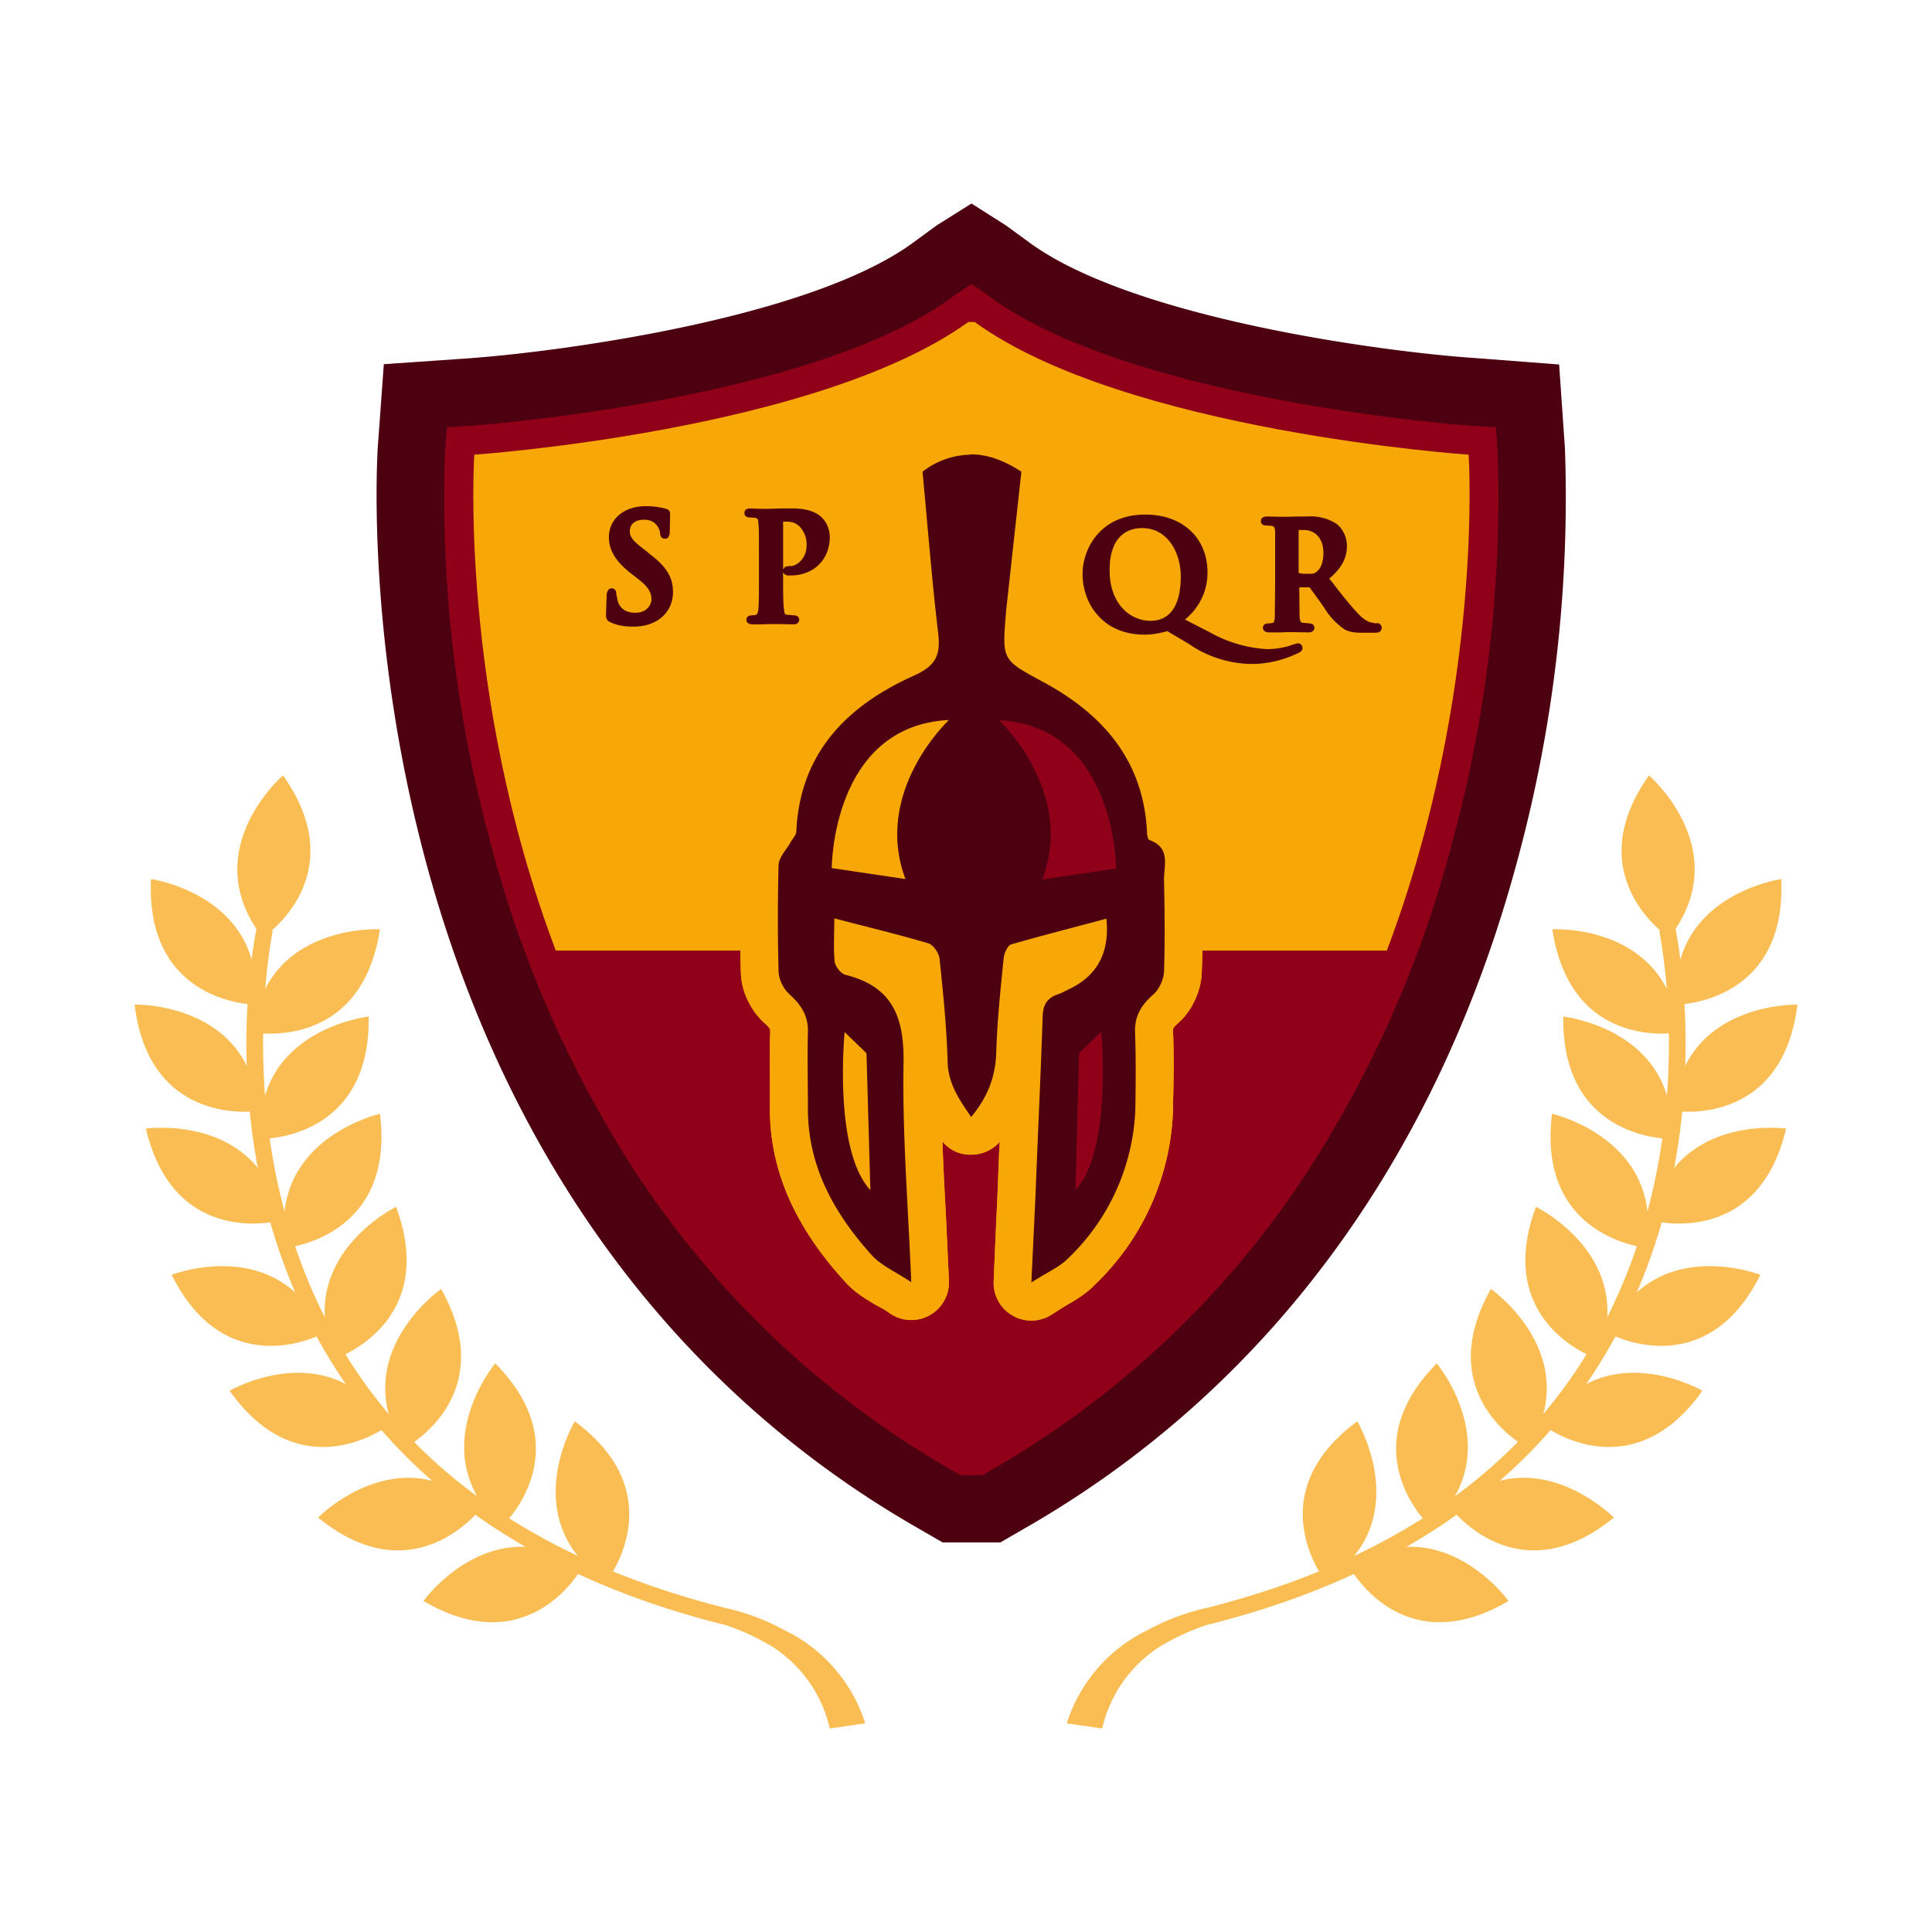<svg id="Layer_1" xmlns="http://www.w3.org/2000/svg" viewBox="0 0 600 600">
  <defs>
    <style>
      .cls-1{fill:#f9bd53}.cls-2{fill:#f7a706}.cls-3{fill:#900018}.cls-4{fill:#4c0010}
    </style>
  </defs>
  <path class="cls-1" d="M518.4 291.2s-28.6-18.8-6.3-50.4c0 0 27.2 23.4 6.3 50.4Zm3.1 29.4s-33.6 6.4-39.4-32c0 0 35.7-2 39.4 32Zm-.8-8.6s34.2-.2 32.5-39c0 0-35.5 5-32.5 39Z"/>
  <path class="cls-1" d="M519.1 353.7s-34.2.7-33.6-38c0 0 35.6 3.9 33.6 38Zm.7-8.7s33.7 5.5 38.4-33c0 0-35.8-1-38.5 33Z"/>
  <path class="cls-1" d="M511.2 387.5s-34-3.1-29.2-41.6c0 0 35 7.9 29.2 41.6Zm1.6-8.5s33 9.2 41.9-28.5c0 0-35.5-5-42 28.5Z"/>
  <path class="cls-1" d="M496 422s-32.5-10.8-19-47.2c0 0 32.3 15.7 19 47.2Zm3.4-8s30 16.6 47.3-18.1c0 0-33.4-13-47.3 18.2Z"/>
  <path class="cls-1" d="M474.6 449.8S444 434.1 463 400.3c0 0 29.5 20.5 11.6 49.5Zm4.6-7.2s27.1 20.9 49.5-10.7c0 0-31-18-49.5 10.7Zm-35 31.5s-25.2-23.2 2-50.7c0 0 23 27.5-2 50.8Zm6.4-5.7s20.6 27.4 50.6 2.9c0 0-25.2-25.7-50.6-3Zm-38.9 22.8s-21.3-26.8 9.8-49.8c0 0 18.5 30.8-9.8 49.8Zm7.3-4.7s16.1 30.3 49.5 10.7c0 0-21-29.2-49.6-10.7Z"/>
  <path class="cls-1" d="m342.3 536.8-11-1.6a48.3 48.3 0 0 1 25.2-29 70 70 0 0 1 18.5-6.9c73.2-18.6 119-59.6 136.3-121.9 12.9-46.5 4-88 4-88.3l5-1.1c0 .4 2.3 10.9 3 27.4a211 211 0 0 1-7 63.4c-7.9 28-21.7 52.4-41.2 72.3-24.4 24.8-57.6 42.7-98.9 53.2h-.2s-7 1.8-15.7 7a41 41 0 0 0-18 25.5ZM81.6 291.2s28.6-18.8 6.3-50.4c0 0-27.2 23.4-6.3 50.4Zm-3.1 29.4s33.6 6.4 39.5-32c0 0-35.8-2-39.5 32Zm.8-8.6s-34.2-.2-32.4-39c0 0 35.4 5 32.4 39Z"/>
  <path class="cls-1" d="M80.9 353.7s34.2.7 33.6-38c0 0-35.6 3.9-33.6 38Zm-.6-8.7s-33.8 5.5-38.5-33c0 0 35.8-1 38.5 33Z"/>
  <path class="cls-1" d="M88.8 387.5s34-3.1 29.2-41.6c0 0-35 7.9-29.2 41.6Zm-1.6-8.5s-33 9.2-41.9-28.5c0 0 35.5-5 42 28.5Z"/>
  <path class="cls-1" d="M104 422s32.5-10.8 19-47.2c0 0-32.2 15.7-19 47.2Zm-3.4-8s-30 16.6-47.3-18.1c0 0 33.4-13 47.3 18.2Z"/>
  <path class="cls-1" d="M125.5 449.8s30.4-15.7 11.5-49.5c0 0-29.5 20.5-11.6 49.5Zm-4.7-7.2s-27.1 20.9-49.5-10.7c0 0 31-18 49.5 10.7Zm35 31.5s25.2-23.2-2-50.7c0 0-23 27.5 2 50.8Zm-6.4-5.7s-20.6 27.4-50.6 2.9c0 0 25.2-25.7 50.6-3Zm38.9 22.8s21.3-26.8-9.8-49.8c0 0-18.5 30.8 9.8 49.8Zm-7.3-4.7s-16.1 30.3-49.5 10.7c0 0 21-29.2 49.6-10.7Z"/>
  <path class="cls-1" d="m257.7 536.8 11-1.6a48.3 48.3 0 0 0-25.2-29 70 70 0 0 0-18.5-6.9c-73.2-18.6-119-59.6-136.3-121.9-12.9-46.5-4-88-4-88.3l-5-1.1c0 .4-2.3 10.9-3 27.4a211 211 0 0 0 7 63.4c7.9 28 21.7 52.4 41.2 72.3 24.4 24.8 57.6 42.7 98.9 53.2h.2s7 1.8 15.7 7a41 41 0 0 1 18 25.5Z"/>
  <path class="cls-4" d="m486 139.2-1.8-26-26-2c-27.3-1.8-105.2-12-138-35.5l-7.8-5.7-10.7-6.8-10.8 6.8-7.8 5.7c-32.7 23.5-110.6 33.7-137.9 35.6l-26 1.8-1.9 26.1c-.1 2.4-3.7 58.8 14.8 127.8 24.9 93 78 164.9 153.7 208l6.9 4h18l6.9-4c75.7-43.1 128.8-115 153.7-208A430 430 0 0 0 486 139.2Z"/>
  <path class="cls-3" d="m465.1 140.6-.5-7.9-7.9-.5c-1 0-104.4-7.6-148.7-39.6l-2.3-1.7-4-2.7-4 2.7-2.4 1.7c-44.2 32-147.6 39.5-148.7 39.6l-7.8.5-.6 8a407 407 0 0 0 14.1 120.9 349.8 349.8 0 0 0 46.1 104c25.4 38 58.3 68.7 97.7 91.3l2.1 1.2h7l2-1.2a288.5 288.5 0 0 0 97.7-91.3 349.5 349.5 0 0 0 46.1-104 407 407 0 0 0 14.1-121Z"/>
  <path class="cls-2" d="M302.7 100h-2c-47 33.9-153.4 41.2-153.4 41.2s-5 73.8 25.3 154h258.1c30.3-80.2 25.4-154 25.4-154S349.6 134 302.7 100Z"/>
  <path class="cls-4" d="m201.3 171.6-1.3-1c-3.7-2.8-4.4-4-4.4-5.6 0-2.3 1.7-3.6 4.4-3.6 2.3 0 3.4 1 4 1.8.8 1 1 2.1 1 2.3 0 1.7 1.2 1.8 1.5 1.8 1.5 0 1.5-1.8 1.5-2.3l.1-4.6v-.8c0-.5-.1-1.3-1.3-1.6a23 23 0 0 0-6.3-.8c-6.7 0-11.4 4-11.4 9.6 0 4.1 2.1 7.6 7 11.4l2.2 1.7c3.7 2.9 4 4.7 4 6.3s-1.4 4.1-5 4.1c-2 0-4.6-.6-5.5-3.8l-.4-2c0-1.7-1.2-1.8-1.4-1.8-.7 0-1.5.4-1.6 2.2v.1l-.2 5.8c0 1.2.2 2 1.5 2.5 2 .9 4 1.3 7 1.3s5.5-.7 7.6-2c4.1-2.7 4.7-6.6 4.7-8.7 0-4.7-2-8-7.8-12.3Zm44.9-13.7h-3.5l-3 .1a79.3 79.3 0 0 1-6.5-.1c-1.7 0-2 .7-2 1.4 0 .3 0 1.4 1.7 1.4l1.6.1c.8.2 1 .4 1 1.7.2 1.4.2 2.6.2 9.4v8c0 4 0 7.6-.2 9.4 0 .4-.3 1.5-.6 1.6a6 6 0 0 1-1.4.2c-1.6 0-1.7 1.1-1.7 1.4 0 .2 0 1.4 2 1.4a117.9 117.9 0 0 0 5.6-.1h2l5 .1c1.4 0 1.8-.8 1.8-1.5 0 0 0-1.3-1.7-1.3l-2.2-.2c-.4 0-.7-.2-.8-1.5-.3-2-.3-5.5-.3-9.6v-2.1c.2.4.5.8 1.3 1h1.2c7 0 12-5 12-11.9 0-2.7-1.3-5-2.5-6.1-.7-.7-3-2.8-9-2.8Zm-3 18.8V162h1.2c.8 0 2.4.1 3.8 1.4a8 8 0 0 1 2.3 6c0 4-3 6.4-5 6.4-.5 0-2 0-2.2 1ZM403 199.8a2 2 0 0 0-.7.2h-.3c-3.4 1.4-7 1.6-8.4 1.6a41 41 0 0 1-18-5.3l-7.6-3.9c2.5-2 7-6.8 7-14.6 0-10.8-7.8-18-19.3-18-14.3 0-19.5 11-19.5 18.4 0 4.7 1.6 9.3 4.5 12.6 3.4 4.1 8.6 6.3 14.8 6.3 2.3 0 5-.5 7-1.1l6.6 3.9a35 35 0 0 0 19.6 6.3c5 0 10-1.2 14.7-3.5.2-.1 1.1-.5 1.1-1.5 0-.8-.6-1.4-1.4-1.4ZM354.7 164c7.9 0 12 7.6 12 15 0 9-3.3 13.8-9.4 13.8s-12.7-5-12.7-15.7c0-11.4 6.4-13.1 10.1-13.1Z"/>
  <path class="cls-4" d="M427.4 193.6a6 6 0 0 1-1-.2c-.7 0-2.3-.4-4.5-2.7-2.3-2.4-4.9-5.6-8.1-9.8l-1-1.2c3.9-3.3 5.5-6.4 5.5-10.2 0-3.2-1.8-5.9-3.5-7a15 15 0 0 0-8.8-2.1h-3l-3.4.1H398l-4.4-.1c-1.7 0-2 .8-2 1.4 0 .3 0 1.4 1.7 1.4l1.6.1c.8.2 1 .4 1.1 1.7v17.4l-.1 9.4c0 .4-.2 1.5-.5 1.6a6 6 0 0 1-1.4.2c-1.7 0-1.8 1.1-1.8 1.4 0 .2.1 1.4 2 1.4h3.6l1.8-.1h1.5l5.2.1c1.8 0 1.9-1.2 1.9-1.4 0-.7-.5-1.4-1.6-1.4l-2-.2c-.5 0-.8-.2-1-1.6l-.1-9.4h3.2l2.1 2.9 2.3 3.2a22 22 0 0 0 6.5 7c1.4.7 2.7 1 5.3 1h4.3c1.7 0 1.9-1.1 1.9-1.6 0-.6-.5-1.4-1.6-1.4ZM411 171.7c0 3.8-1.4 5.4-2.3 6-.5.4-.8.5-2.6.5-1 0-2 0-2.8-.3v-13.3h1.8c2.2 0 5.9 1.5 5.9 7.2Z"/>
  <g id="xCmZg0">
    <path class="cls-4" d="M320.3 404.2a5.9 5.9 0 0 1-5.9-6.2l.5-9.5.8-18 .5-12.6c.6-13.9 1.3-28.2 1.7-42.3.2-6.3 3.1-10.5 8.6-12.3l2-1 1.3-.6c4-2 7.9-3.8 8.4-4.8.3-.6.3-2.1.2-4.1h-.2l-20.7 5.7-.4 3.5c-.8 8.2-1.6 16.6-1.9 24.8a37.1 37.1 0 0 1-9 23.9 5.9 5.9 0 0 1-4.6 2h-.3c-1.8 0-3.5-1-4.6-2.5l-.5-.8a34.8 34.8 0 0 1-7.8-19.4c-.3-10.8-1.5-22.2-2.4-31.4l-.2-.2a556.7 556.7 0 0 0-21-5.7c0 1.6 0 3.2.2 4.6 19.3 5.3 21.6 20.3 21.4 32.8-.2 15.1.6 30.3 1.4 46.4.4 6.9.8 14 1 21.4a5.9 5.9 0 0 1-9 5.1l-4.4-2.6a37 37 0 0 1-8.7-6.4c-15-16.5-22-32.5-21.7-50.4v-23.1c.2-2.8-.8-4.7-3.6-7.1a16.8 16.8 0 0 1-5.5-11.2 516 516 0 0 1 0-33.8c.2-3.3 1.9-5.9 3.2-7.9.5-.6.8-1.1 1-1.6l1.3-1.8c1.5-23.7 15-41.4 40-52.7 4.3-1.9 4.6-2.7 4.1-6.8-1.4-12-2.5-24.3-3.5-36.2l-1.3-14.4c-.2-2 .7-4 2.3-5.3 5.8-4.3 12-6.5 18.4-6.5s12.7 2.2 19 6.4a5.9 5.9 0 0 1 2.6 5.5l-4.7 42.8v1.1c-.5 4.9-.9 9-.3 10.2.6 1 4.2 3 8.4 5.2l.2.1c22.3 12 33.9 28.4 35.4 50.3 6.3 3.9 5.8 10.7 5.5 14.2l-.1 2.3c.2 8.5.3 18.6-.1 28.9-.2 4-2.3 8.5-5.4 11.2-2.7 2.4-3.6 4.2-3.5 7 .3 7.5.2 15 0 22.3v1.6a73 73 0 0 1-22.7 50.6c-2.2 2.4-5 4-7.8 5.7l-4.4 2.6c-1 .7-2.1 1-3.2 1Z"/>
    <path class="cls-2" d="M301.4 141.1c5.3 0 10.5 1.9 15.8 5.4l-4.7 42.8-.1 1.2c-1.2 14.5-1.2 14.4 11.4 21.2 18.6 10 31.2 24.3 32.4 46.4 0 1 .2 2.6.8 2.8 6.7 2.4 4.4 8 4.5 12.6.2 9.4.3 19 0 28.4-.2 2.5-1.6 5.5-3.4 7-3.7 3.3-5.8 6.7-5.6 11.8.3 7.8.2 15.7.1 23.5a67.6 67.6 0 0 1-21 46.7c-2.7 2.7-6.4 4.2-11.3 7.4l1.3-27.4c.7-18.4 1.6-36.7 2.2-55.1.1-3.7 1.3-5.8 4.7-7 1.3-.4 2.6-1.2 3.9-1.8q12.8-6.3 11.2-21.7c-10 2.7-19.9 5.2-29.6 8-1.1.4-2.2 2.8-2.3 4.3-1 9.7-2 19.4-2.3 29-.2 7.7-2.6 14-7.8 20.3-3.6-5.3-7.1-10.2-7.3-17-.3-10.8-1.4-21.5-2.5-32.1-.2-1.8-1.9-4.3-3.4-4.8-9.3-2.8-18.7-5-29.3-7.8 0 5-.3 9.2.1 13.4.2 1.6 2 3.9 3.6 4.2 14.4 3.7 18 13.1 17.8 27.2-.4 22 1.4 44.1 2.4 68.2-4.8-3.2-9-5-12-8.1-11.9-13.1-20.3-28-20.1-46.4 0-7.7-.2-15.3 0-23 .2-5-1.9-8.4-5.5-11.7a11 11 0 0 1-3.6-7c-.3-11-.3-22.3 0-33.4.1-2.3 2.3-4.6 3.6-6.8.6-1.2 1.8-2.3 1.9-3.5 1.1-24.5 15.8-39.2 36.6-48.5 6.6-3 8.2-6.2 7.5-12.8-2-16.8-3.3-33.6-4.9-50.5a25 25 0 0 1 15-5.3m0-11.8c-7.8 0-15.2 2.6-22 7.7-3.3 2.4-5 6.4-4.7 10.5a1355.3 1355.3 0 0 0 4.8 50.8l.1.4-.6.3c-26.7 12-41.3 30.8-43.4 56l-.7 1c0 .2-.4.8-.7 1.2a21 21 0 0 0-4.2 11 514 514 0 0 0 0 34.1c.2 5.5 3 11.5 7.4 15.4 1.7 1.5 1.7 1.9 1.7 2.5-.2 4.9-.1 9.7-.1 14.3v9c-.2 19.2 7.4 37 23.3 54.4 3 3.4 6.6 5.5 10 7.5 1.4.7 2.8 1.5 4 2.4a11.7 11.7 0 0 0 18.3-10.2l-1-21.5c-.4-7.4-.8-14.6-1-21.7 2 2.5 5 4 8.3 4.1h.6c3.4 0 6.6-1.4 8.9-4l-.2 3-.5 12.8-.8 17.6-.4 9.8a11.7 11.7 0 0 0 18.1 10.4l4.1-2.6c3.1-1.8 6.3-3.6 9.2-6.6a78.6 78.6 0 0 0 24.3-54.6v-1.7c.2-7.3.3-14.9 0-22.5 0-.8 0-1 1.5-2.4 4.3-3.7 7.1-9.8 7.4-15.4a470.6 470.6 0 0 0 .2-31 25 25 0 0 0-.8-10 18 18 0 0 0-5-7.7c-2.4-22.4-15.2-40-38.2-52.4h-.2l-5.6-3.2c0-1.6.3-4.2.5-6.6v-1l3.7-33 1-9.8c.5-4.3-1.5-8.6-5.1-11a39.9 39.9 0 0 0-22.3-7.3Z"/>
    <path class="cls-4" d="M320.3 404.2a5.9 5.9 0 0 1-5.9-6.2l.5-9.5.8-18 .5-12.6c.6-13.9 1.3-28.2 1.7-42.3.2-6.3 3.1-10.5 8.6-12.3l2-1 1.3-.6c4-2 7.9-3.8 8.4-4.8.3-.6.3-2.1.2-4.1h-.2l-20.7 5.7-.4 3.5c-.8 8.2-1.6 16.6-1.9 24.8a37.1 37.1 0 0 1-9 23.9 5.9 5.9 0 0 1-4.6 2h-.3c-1.8 0-3.5-1-4.6-2.5l-.5-.8a34.8 34.8 0 0 1-7.8-19.4c-.3-10.8-1.5-22.2-2.4-31.4l-.2-.2a556.7 556.7 0 0 0-21-5.7c0 1.6 0 3.2.2 4.6 19.3 5.3 21.6 20.3 21.4 32.8-.2 15.1.6 30.3 1.4 46.4.4 6.9.8 14 1 21.4a5.9 5.9 0 0 1-9 5.1l-4.4-2.6a37 37 0 0 1-8.7-6.4c-15-16.5-22-32.5-21.7-50.4v-23.1c.2-2.8-.8-4.7-3.6-7.1a16.8 16.8 0 0 1-5.5-11.2 516 516 0 0 1 0-33.8c.2-3.3 1.9-5.9 3.2-7.9.5-.6.8-1.1 1-1.6l1.3-1.8c1.5-23.7 15-41.4 40-52.7 4.3-1.9 4.6-2.7 4.1-6.8-1.4-12-2.5-24.3-3.5-36.2l-1.3-14.4c-.2-2 .7-4 2.3-5.3 5.8-4.3 12-6.5 18.4-6.5s12.7 2.2 19 6.4a5.9 5.9 0 0 1 2.6 5.5l-4.7 42.8v1.1c-.5 4.9-.9 9-.3 10.2.6 1 4.2 3 8.4 5.2l.2.1c22.3 12 33.9 28.4 35.4 50.3 6.3 3.9 5.8 10.7 5.5 14.2l-.1 2.3c.2 8.5.3 18.6-.1 28.9-.2 4-2.3 8.5-5.4 11.2-2.7 2.4-3.6 4.2-3.5 7 .3 7.5.2 15 0 22.3v1.6a73 73 0 0 1-22.7 50.6c-2.2 2.4-5 4-7.8 5.7l-4.4 2.6c-1 .7-2.1 1-3.2 1Z"/>
    <path class="cls-2" d="M301.4 141.1c5.3 0 10.5 1.9 15.8 5.4l-4.7 42.8-.1 1.2c-1.2 14.5-1.2 14.4 11.4 21.2 18.6 10 31.2 24.3 32.4 46.4 0 1 .2 2.6.8 2.8 6.7 2.4 4.4 8 4.5 12.6.2 9.4.3 19 0 28.4-.2 2.5-1.6 5.5-3.4 7-3.7 3.3-5.8 6.7-5.6 11.8.3 7.8.2 15.7.1 23.5a67.6 67.6 0 0 1-21 46.7c-2.7 2.7-6.4 4.2-11.3 7.4l1.3-27.4c.7-18.4 1.6-36.7 2.2-55.1.1-3.7 1.3-5.8 4.7-7 1.3-.4 2.6-1.2 3.9-1.8q12.8-6.3 11.2-21.7c-10 2.7-19.9 5.2-29.6 8-1.1.4-2.2 2.8-2.3 4.3-1 9.7-2 19.4-2.3 29-.2 7.7-2.6 14-7.8 20.3-3.6-5.3-7.1-10.2-7.3-17-.3-10.8-1.4-21.5-2.5-32.1-.2-1.8-1.9-4.3-3.4-4.8-9.3-2.8-18.7-5-29.3-7.8 0 5-.3 9.2.1 13.4.2 1.6 2 3.9 3.6 4.2 14.4 3.7 18 13.1 17.8 27.2-.4 22 1.4 44.1 2.4 68.2-4.8-3.2-9-5-12-8.1-11.9-13.1-20.3-28-20.1-46.4 0-7.7-.2-15.3 0-23 .2-5-1.9-8.4-5.5-11.7a11 11 0 0 1-3.6-7c-.3-11-.3-22.3 0-33.4.1-2.3 2.3-4.6 3.6-6.8.6-1.2 1.8-2.3 1.9-3.5 1.1-24.5 15.8-39.2 36.6-48.5 6.6-3 8.2-6.2 7.5-12.8-2-16.8-3.3-33.6-4.9-50.5a25 25 0 0 1 15-5.3m0-11.8c-7.8 0-15.2 2.6-22 7.7-3.3 2.4-5 6.4-4.7 10.5a1355.3 1355.3 0 0 0 4.8 50.8l.1.4-.6.3c-26.7 12-41.3 30.8-43.4 56l-.7 1c0 .2-.4.8-.7 1.2a21 21 0 0 0-4.2 11 514 514 0 0 0 0 34.1c.2 5.5 3 11.5 7.4 15.4 1.7 1.5 1.7 1.9 1.7 2.5-.2 4.9-.1 9.7-.1 14.3v9c-.2 19.2 7.4 37 23.3 54.4 3 3.4 6.6 5.5 10 7.5 1.4.7 2.8 1.5 4 2.4a11.7 11.7 0 0 0 18.3-10.2l-1-21.5c-.4-7.4-.8-14.6-1-21.7 2 2.5 5 4 8.3 4.1h.6c3.4 0 6.6-1.4 8.9-4l-.2 3-.5 12.8-.8 17.6-.4 9.8a11.7 11.7 0 0 0 18.1 10.4l4.1-2.6c3.1-1.8 6.3-3.6 9.2-6.6a78.6 78.6 0 0 0 24.3-54.6v-1.7c.2-7.3.3-14.9 0-22.5 0-.8 0-1 1.5-2.4 4.3-3.7 7.1-9.8 7.4-15.4a470.6 470.6 0 0 0 .2-31 25 25 0 0 0-.8-10 18 18 0 0 0-5-7.7c-2.4-22.4-15.2-40-38.2-52.4h-.2l-5.6-3.2c0-1.6.3-4.2.5-6.6v-1l3.7-33 1-9.8c.5-4.3-1.5-8.6-5.1-11a39.9 39.9 0 0 0-22.3-7.3Z"/>
  </g>
  <path class="cls-3" d="M310.4 223.8s23.6 22.1 13.3 49.3l22.9-3.4s0-44-36.2-46Z"/>
  <path class="cls-2" d="M294.5 223.8S271 245.9 281.2 273l-22.9-3.4s0-44 36.2-46Z"/>
  <path class="cls-3" d="M342 320.6s3.5 36.6-8 49l1.1-42.5 6.8-6.6Z"/>
  <path class="cls-2" d="M262.3 320.6s-3.6 36.6 8 49l-1.2-42.5-6.8-6.6Z"/>
</svg>
